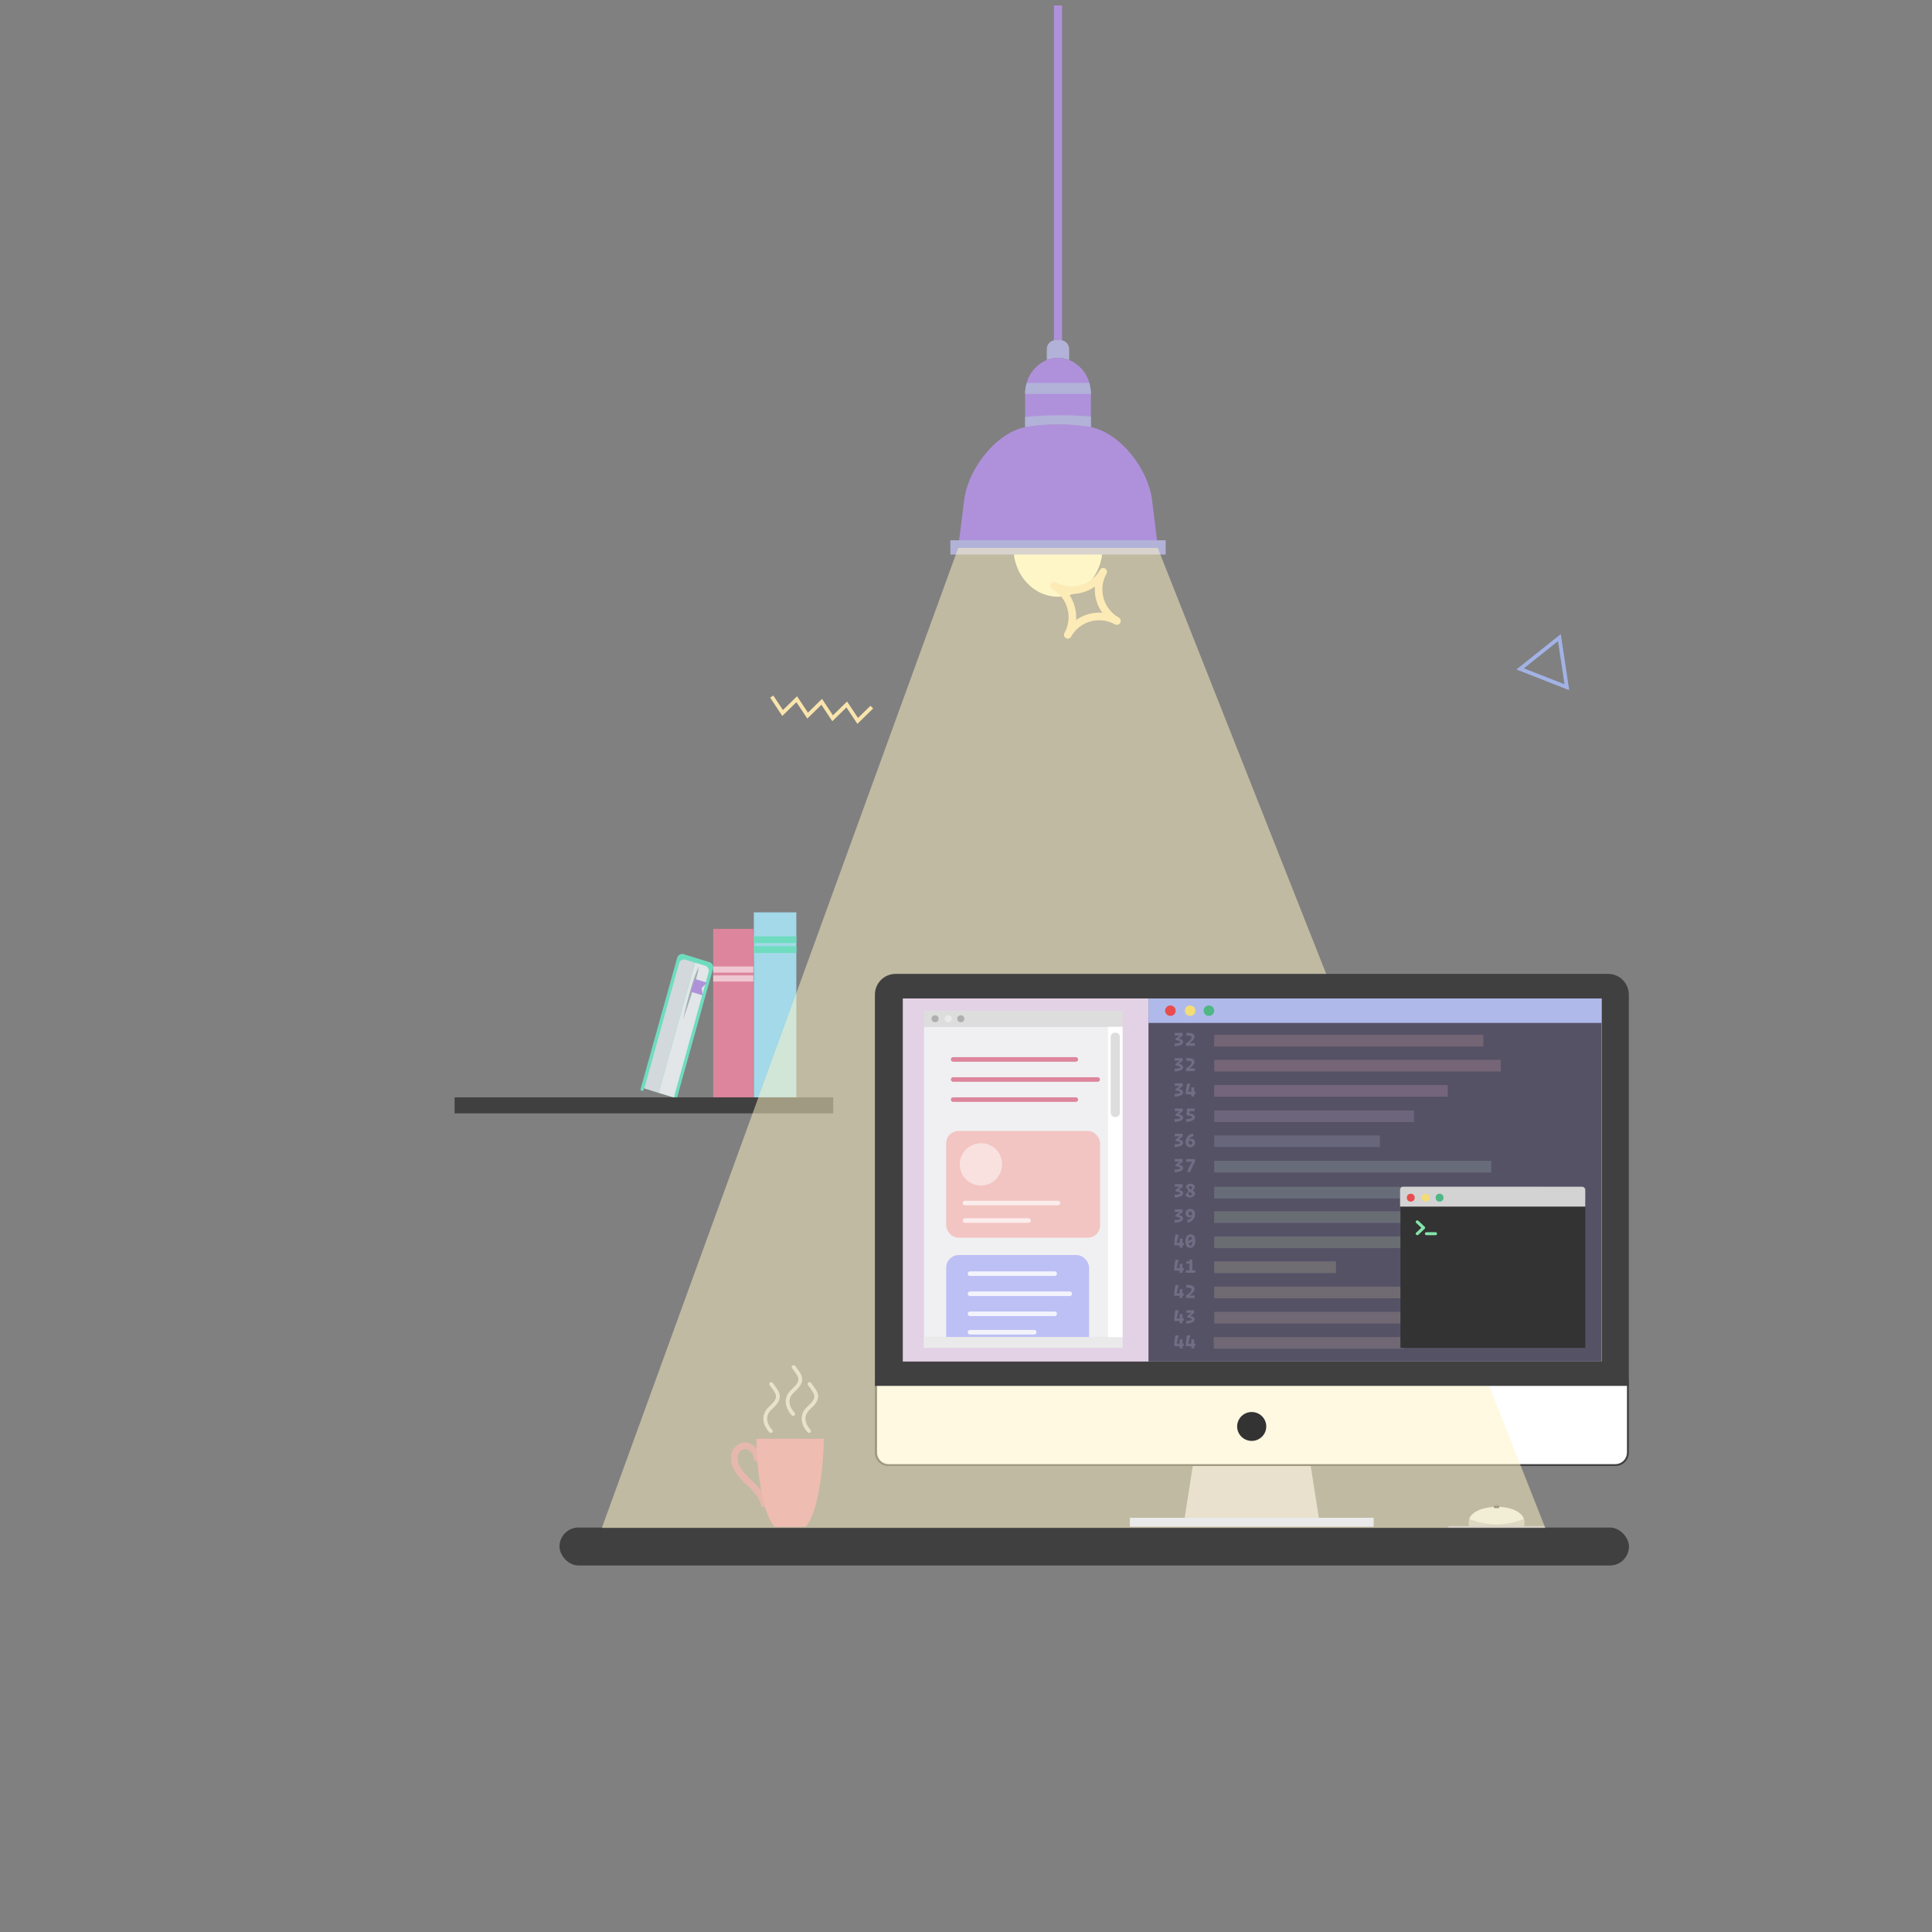 <?xml version="1.0" encoding="UTF-8" standalone="no" ?>
<!DOCTYPE svg PUBLIC "-//W3C//DTD SVG 1.1//EN" "http://www.w3.org/Graphics/SVG/1.1/DTD/svg11.dtd">
<svg xmlns="http://www.w3.org/2000/svg" xmlns:xlink="http://www.w3.org/1999/xlink" version="1.1" width="1080" height="1080" viewBox="0 0 1080 1080" xml:space="preserve">
<rect x="0" y="0" width="1080" height="1080" fill="#808080" stroke="none"/>
<desc>Created with Fabric.js 5.2.4</desc>
<defs>
</defs>
<g transform="matrix(1 0 0 1 540 540)" id="968cdf87-560f-4dde-b7a7-f16c3f4a18df"  >
<rect style="stroke: none; stroke-width: 1; stroke-dasharray: none; stroke-linecap: butt; stroke-dashoffset: 0; stroke-linejoin: miter; stroke-miterlimit: 4; fill: rgb(255,255,255); fill-rule: nonzero; opacity: 1; visibility: hidden;" vector-effect="non-scaling-stroke"  x="-540" y="-540" rx="0" ry="0" width="1080" height="1080" />
</g>
<g transform="matrix(1 0 0 1 540 540)" id="313b9cc0-5316-408f-8b5e-50866793cf1f"  >
</g>
<g transform="matrix(2.12 0 0 2.12 378.38 574.01)"  >
<path style="stroke: none; stroke-width: 1; stroke-dasharray: none; stroke-linecap: butt; stroke-dashoffset: 0; stroke-linejoin: miter; stroke-miterlimit: 4; fill: rgb(111,220,191); fill-rule: nonzero; opacity: 1;" vector-effect="non-scaling-stroke"  transform=" translate(-68.79, -248.2)" d="M 68.68 267.43 L 78.3 232.92 C 78.428 232.533 78.382 232.11 78.172 231.76 C 77.963 231.411 77.612 231.17 77.21 231.1 L 70.77 229.1 C 70.398 228.934 69.973 228.939 69.605 229.114 C 69.237 229.289 68.965 229.617 68.86 230.01 L 59.24 264.53 C 59.159 264.756 59.275 265.006 59.5 265.09 C 59.611 265.117 59.729 265.098 59.827 265.038 C 59.924 264.978 59.994 264.882 60.02 264.77 L 60.14 264.4 L 68 266.83" stroke-linecap="round" />
</g>
<g transform="matrix(2.12 0 0 2.12 374.33 573.64)"  >
<path style="stroke: none; stroke-width: 1; stroke-dasharray: none; stroke-linecap: butt; stroke-dashoffset: 0; stroke-linejoin: miter; stroke-miterlimit: 4; fill: rgb(210,216,219); fill-rule: nonzero; opacity: 1;" vector-effect="non-scaling-stroke"  transform=" translate(-66.88, -248.03)" d="M 71 230.48 C 70.269 230.304 69.532 230.75 69.35 231.48 L 60.21 264.43 L 64 265.62 L 73.56 231.29 z" stroke-linecap="round" />
</g>
<g transform="matrix(2.12 0 0 2.12 382.23 575.82)"  >
<path style="stroke: none; stroke-width: 1; stroke-dasharray: none; stroke-linecap: butt; stroke-dashoffset: 0; stroke-linejoin: miter; stroke-miterlimit: 4; fill: rgb(226,230,232); fill-rule: nonzero; opacity: 1;" vector-effect="non-scaling-stroke"  transform=" translate(-70.61, -249.06)" d="M 68 266.83 L 77.13 233.88 C 77.387 233.173 77.032 232.391 76.33 232.12 L 73.59 231.29 L 64 265.62 L 68 266.83" stroke-linecap="round" />
</g>
<g transform="matrix(2.12 0 0 2.12 386.29 555.06)"  >
<path style="stroke: none; stroke-width: 1; stroke-dasharray: none; stroke-linecap: butt; stroke-dashoffset: 0; stroke-linejoin: miter; stroke-miterlimit: 4; fill: rgb(163,174,178); fill-rule: nonzero; opacity: 1;" vector-effect="non-scaling-stroke"  transform=" translate(-72.53, -239.27)" d="M 70.43 246.27 C 70.43 246.27 72.52 236.35 74.63 232.27 C 74.08 234.81 74 236 70.43 246.27 z" stroke-linecap="round" />
</g>
<g transform="matrix(2.12 0 0 2.12 390.73 551.83)"  >
<polygon style="stroke: none; stroke-width: 1; stroke-dasharray: none; stroke-linecap: butt; stroke-dashoffset: 0; stroke-linejoin: miter; stroke-miterlimit: 4; fill: rgb(175,145,219); fill-rule: nonzero; opacity: 1;" vector-effect="non-scaling-stroke"  points="-2.09,1.22 0.95,2.16 0.73,0.23 2.09,-1.19 -1.06,-2.16 -2.09,1.22 " />
</g>
<g transform="matrix(2.12 0 0 2.12 433.26 562.75)"  >
<polyline style="stroke: none; stroke-width: 1; stroke-dasharray: none; stroke-linecap: butt; stroke-dashoffset: 0; stroke-linejoin: miter; stroke-miterlimit: 4; fill: rgb(163,217,232); fill-rule: nonzero; opacity: 1;" vector-effect="non-scaling-stroke"  points="-5.6,24.88 -5.6,-24.88 5.61,-24.88 5.61,24.88 " />
</g>
<g transform="matrix(2.12 0 0 2.12 433.28 525.3)"  >
<rect style="stroke: none; stroke-width: 1; stroke-dasharray: none; stroke-linecap: butt; stroke-dashoffset: 0; stroke-linejoin: miter; stroke-miterlimit: 4; fill: rgb(111,220,191); fill-rule: nonzero; opacity: 1;" vector-effect="non-scaling-stroke"  x="-5.6" y="-0.895" rx="0" ry="0" width="11.2" height="1.79" />
</g>
<g transform="matrix(2.12 0 0 2.12 433.28 530.81)"  >
<rect style="stroke: none; stroke-width: 1; stroke-dasharray: none; stroke-linecap: butt; stroke-dashoffset: 0; stroke-linejoin: miter; stroke-miterlimit: 4; fill: rgb(111,220,191); fill-rule: nonzero; opacity: 1;" vector-effect="non-scaling-stroke"  x="-5.6" y="-0.895" rx="0" ry="0" width="11.2" height="1.79" />
</g>
<g transform="matrix(2.12 0 0 2.12 409.92 567.36)"  >
<polyline style="stroke: none; stroke-width: 1; stroke-dasharray: none; stroke-linecap: butt; stroke-dashoffset: 0; stroke-linejoin: miter; stroke-miterlimit: 4; fill: rgb(221,133,156); fill-rule: nonzero; opacity: 1;" vector-effect="non-scaling-stroke"  points="-5.3,22.7 -5.3,-22.7 5.3,-22.7 5.3,22.7 " />
</g>
<g transform="matrix(2.12 0 0 2.12 409.92 541.98)"  >
<rect style="stroke: none; stroke-width: 1; stroke-dasharray: none; stroke-linecap: butt; stroke-dashoffset: 0; stroke-linejoin: miter; stroke-miterlimit: 4; fill: rgb(255,255,255); fill-rule: nonzero; opacity: 0.54;" vector-effect="non-scaling-stroke"  x="-5.295" y="-0.81" rx="0" ry="0" width="10.59" height="1.62" />
</g>
<g transform="matrix(2.12 0 0 2.12 409.92 546.96)"  >
<rect style="stroke: none; stroke-width: 1; stroke-dasharray: none; stroke-linecap: butt; stroke-dashoffset: 0; stroke-linejoin: miter; stroke-miterlimit: 4; fill: rgb(255,255,255); fill-rule: nonzero; opacity: 0.54;" vector-effect="non-scaling-stroke"  x="-5.295" y="-0.81" rx="0" ry="0" width="10.59" height="1.62" />
</g>
<g transform="matrix(2.12 0 0 2.12 836.6 847.88)"  >
<path style="stroke: none; stroke-width: 1; stroke-dasharray: none; stroke-linecap: butt; stroke-dashoffset: 0; stroke-linejoin: miter; stroke-miterlimit: 4; fill: rgb(186,188,190); fill-rule: evenodd; opacity: 1;" vector-effect="non-scaling-stroke"  transform=" translate(-285.02, -377.45)" d="M 292.27 379.94 L 277.78 379.94 C 275.88 373.39 294.12 373.21 292.27 379.94 z" stroke-linecap="round" />
</g>
<g transform="matrix(2.12 0 0 2.12 836.59 847.23)"  >
<path style="stroke: none; stroke-width: 1; stroke-dasharray: none; stroke-linecap: butt; stroke-dashoffset: 0; stroke-linejoin: miter; stroke-miterlimit: 4; fill: rgb(229,230,231); fill-rule: evenodd; opacity: 1;" vector-effect="non-scaling-stroke"  transform=" translate(-285.02, -377.14)" d="M 277.81 378 C 279.27 373.89 290.68 373.64 292.23 378 C 287.62 379.947 282.42 379.947 277.81 378 z" stroke-linecap="round" />
</g>
<g transform="matrix(2.12 0 0 2.12 836.58 842.35)"  >
<path style="stroke: none; stroke-width: 1; stroke-dasharray: none; stroke-linecap: butt; stroke-dashoffset: 0; stroke-linejoin: miter; stroke-miterlimit: 4; fill: rgb(66,66,67); fill-rule: evenodd; opacity: 1;" vector-effect="non-scaling-stroke"  transform=" translate(-285.02, -374.84)" d="M 285.72 375.08 C 285.72 375.13 285.68 375.17 285.63 375.17 L 284.41 375.17 C 284.36 375.17 284.32 375.13 284.32 375.08 L 284.32 374.71 C 284.32 374.6 284.58 374.51 284.89 374.51 L 285.15 374.51 C 285.46 374.51 285.72 374.6 285.72 374.71 z" stroke-linecap="round" />
</g>
<g transform="matrix(2.12 0 0 2.12 836.59 853.93)"  >
<rect style="stroke: none; stroke-width: 1; stroke-dasharray: none; stroke-linecap: butt; stroke-dashoffset: 0; stroke-linejoin: miter; stroke-miterlimit: 4; fill: rgb(178,178,216); fill-rule: nonzero; opacity: 1;" vector-effect="non-scaling-stroke"  x="-12.76" y="-0.405" rx="0.3" ry="0.3" width="25.52" height="0.81" />
</g>
<g transform="matrix(2.12 0 0 2.12 359.94 617.9)" id="shelf"  >
<rect style="stroke: none; stroke-width: 1; stroke-dasharray: none; stroke-linecap: butt; stroke-dashoffset: 0; stroke-linejoin: miter; stroke-miterlimit: 4; fill: rgb(64,64,64); fill-rule: nonzero; opacity: 1;" vector-effect="non-scaling-stroke"  x="-49.915" y="-2.115" rx="0" ry="0" width="99.83" height="4.23" />
</g>
<g transform="matrix(2.12 0 0 2.12 591.42 306.28)"  >
<path style="stroke: none; stroke-width: 1; stroke-dasharray: none; stroke-linecap: butt; stroke-dashoffset: 0; stroke-linejoin: miter; stroke-miterlimit: 4; fill: rgb(255,249,204); fill-rule: nonzero; opacity: 1;" vector-effect="non-scaling-stroke"  transform=" translate(-169.32, -121.87)" d="M 181.07 121.86 C 181.07 128.97 175.81 134.74 169.32 134.74 C 162.83 134.74 157.58 128.97 157.58 121.86 C 157.58 114.75 162.84 109 169.32 109 C 175.8 109 181.07 114.74 181.07 121.86 z" stroke-linecap="round" />
</g>
<g transform="matrix(2.12 0 0 2.12 591.42 99.61)"  >
<rect style="stroke: none; stroke-width: 1; stroke-dasharray: none; stroke-linecap: butt; stroke-dashoffset: 0; stroke-linejoin: miter; stroke-miterlimit: 4; fill: rgb(175,145,219); fill-rule: nonzero; opacity: 1;" vector-effect="non-scaling-stroke"  x="-1.07" y="-45.54" rx="0" ry="0" width="2.14" height="91.08" />
</g>
<g transform="matrix(2.12 0 0 2.12 591.41 195.7)"  >
<path style="stroke: none; stroke-width: 1; stroke-dasharray: none; stroke-linecap: butt; stroke-dashoffset: 0; stroke-linejoin: miter; stroke-miterlimit: 4; fill: rgb(178,178,216); fill-rule: nonzero; opacity: 1;" vector-effect="non-scaling-stroke"  transform=" translate(-169.32, -69.69)" d="M 172.27 72.32 L 172.27 69.53 C 172.321 68.223 171.307 67.119 170 67.06 L 168.63 67.06 C 167.327 67.125 166.319 68.226 166.37 69.53 L 166.37 72.32 C 168.257 71.547 170.373 71.547 172.26 72.32 z" stroke-linecap="round" />
</g>
<g transform="matrix(2.12 0 0 2.12 591.43 219.4)"  >
<path style="stroke: none; stroke-width: 1; stroke-dasharray: none; stroke-linecap: butt; stroke-dashoffset: 0; stroke-linejoin: miter; stroke-miterlimit: 4; fill: rgb(175,145,219); fill-rule: nonzero; opacity: 1;" vector-effect="non-scaling-stroke"  transform=" translate(-169.33, -80.87)" d="M 178 81.25 L 178 90 L 177.64 89.92 C 172.591 89.137 167.457 89.073 162.39 89.73 L 161.03 89.92 L 160.66 90 L 160.66 81.25 C 160.663 80.778 160.696 80.307 160.76 79.84 C 160.828 79.339 160.935 78.844 161.08 78.36 C 161.08 78.3 161.08 78.24 161.13 78.18 C 161.205 77.942 161.291 77.709 161.39 77.48 C 161.384 77.44 161.384 77.4 161.39 77.36 L 161.57 76.95 C 161.64 76.8 161.71 76.65 161.79 76.51 C 162.079 75.978 162.413 75.473 162.79 75 C 163.215 74.475 163.695 73.995 164.22 73.57 C 164.38 73.45 164.54 73.32 164.72 73.21 C 164.892 73.085 165.073 72.972 165.26 72.87 C 165.438 72.757 165.621 72.654 165.81 72.56 L 166.37 72.32 C 167.3 71.939 168.295 71.742 169.3 71.74 C 170.328 71.735 171.347 71.933 172.3 72.32 C 174.891 73.405 176.843 75.615 177.6 78.32 C 177.875 79.272 178.01 80.259 178 81.25 z" stroke-linecap="round" />
</g>
<g transform="matrix(2.12 0 0 2.12 591.46 271.74)"  >
<path style="stroke: none; stroke-width: 1; stroke-dasharray: none; stroke-linecap: butt; stroke-dashoffset: 0; stroke-linejoin: miter; stroke-miterlimit: 4; fill: rgb(175,145,219); fill-rule: nonzero; opacity: 1;" vector-effect="non-scaling-stroke"  transform=" translate(-169.33, -105.57)" d="M 195.67 121.86 L 143 121.86 L 144.58 109.19 C 145.58 101.26 152.69 91.71 160.68 89.99 L 161.05 89.91 L 162.48 89.71 C 167.525 89.071 172.634 89.139 177.66 89.91 L 178 90 C 186 91.72 193.14 101.27 194.11 109.2 z" stroke-linecap="round" />
</g>
<g transform="matrix(2.12 0 0 2.12 591.42 226.41)"  >
<path style="stroke: none; stroke-width: 1; stroke-dasharray: none; stroke-linecap: butt; stroke-dashoffset: 0; stroke-linejoin: miter; stroke-miterlimit: 4; fill: rgb(178,178,216); fill-rule: nonzero; opacity: 1;" vector-effect="non-scaling-stroke"  transform=" translate(-169.32, -84.18)" d="M 178 81.25 L 160.65 81.25 C 160.653 80.778 160.686 80.307 160.75 79.84 C 160.818 79.339 160.925 78.844 161.07 78.36 L 177.57 78.36 C 177.851 79.298 177.996 80.271 178 81.25 z M 178 87.2 L 178 90 L 177.64 89.92 C 172.591 89.137 167.457 89.073 162.39 89.73 L 161.03 89.92 L 160.66 90 L 160.66 87.33 C 163.66 87.03 166.83 86.87 170.04 86.87 C 172.74 86.87 175.4 87 178 87.2 z" stroke-linecap="round" />
</g>
<g transform="matrix(2.12 0 0 2.12 591.44 306)"  >
<polygon style="stroke: none; stroke-width: 1; stroke-dasharray: none; stroke-linecap: butt; stroke-dashoffset: 0; stroke-linejoin: miter; stroke-miterlimit: 4; fill: rgb(178,178,216); fill-rule: nonzero; opacity: 1;" vector-effect="non-scaling-stroke"  points="26.34,-1.88 -26.34,-1.88 -28.38,-1.88 -28.38,1.88 28.39,1.88 28.39,-1.88 26.34,-1.88 " />
</g>
<g transform="matrix(2.12 0 0 2.12 611.68 864.51)" id="desk"  >
<rect style="stroke: none; stroke-width: 1; stroke-dasharray: none; stroke-linecap: butt; stroke-dashoffset: 0; stroke-linejoin: miter; stroke-miterlimit: 4; fill: rgb(64,64,64); fill-rule: nonzero; opacity: 1;" vector-effect="non-scaling-stroke"  x="-141" y="-5" rx="5" ry="5" width="282" height="10" />
</g>
<g transform="matrix(2.12 0 0 2.12 418.8 824.4)"  >
<path style="stroke: none; stroke-width: 1; stroke-dasharray: none; stroke-linecap: butt; stroke-dashoffset: 0; stroke-linejoin: miter; stroke-miterlimit: 4; fill: rgb(204,125,150); fill-rule: nonzero; opacity: 1;" vector-effect="non-scaling-stroke"  transform=" translate(-87.87, -366.37)" d="M 90.8 362 C 90.8 362.48 90.41 362.87 89.93 362.87 C 89.45 362.87 89.06 362.48 89.06 362 C 89.036 361.687 88.944 361.383 88.79 361.11 C 88.571 360.678 88.26 360.299 87.88 360 C 87.551 359.736 87.142 359.592 86.72 359.59 C 86.469 359.605 86.223 359.673 86 359.79 L 85.84 359.88 C 85.284 360.241 84.917 360.831 84.84 361.49 C 84.739 362.445 84.942 363.407 85.42 364.24 C 85.5 364.4 85.6 364.58 85.71 364.76 C 86.493 365.863 87.402 366.869 88.42 367.76 C 90.21 369.48 92.07 371.27 92.62 373.76 C 92.723 374.074 92.638 374.419 92.403 374.651 C 92.167 374.883 91.82 374.961 91.508 374.852 C 91.196 374.744 90.972 374.468 90.93 374.14 C 90.49 372.19 88.82 370.59 87.22 369.04 C 86.082 368.043 85.075 366.908 84.22 365.66 C 84.1 365.46 83.98 365.25 83.87 365.03 C 83.224 363.868 82.961 362.531 83.12 361.21 C 83.288 360.04 83.965 359.004 84.97 358.38 L 85.25 358.23 C 85.702 357.995 86.201 357.862 86.71 357.84 C 87.524 357.832 88.318 358.099 88.96 358.6 C 89.552 359.057 90.034 359.642 90.37 360.31 C 90.636 360.835 90.783 361.412 90.8 362 z" stroke-linecap="round" />
</g>
<g transform="matrix(2.12 0 0 2.12 441.67 828.92)"  >
<path style="stroke: none; stroke-width: 1; stroke-dasharray: none; stroke-linecap: butt; stroke-dashoffset: 0; stroke-linejoin: miter; stroke-miterlimit: 4; fill: rgb(221,133,156); fill-rule: evenodd; opacity: 1;" vector-effect="non-scaling-stroke"  transform=" translate(-98.66, -368.5)" d="M 107.54 356.89 C 107.62 361.58 106.47 376.31 102.7 380.11 L 94.62 380.11 C 90.85 376.31 89.7 361.58 89.78 356.89 z" stroke-linecap="round" />
</g>
<g transform="matrix(2.12 0 0 2.12 443.84 777.3)"  >
<path style="stroke: rgb(209,209,209); stroke-width: 1; stroke-dasharray: none; stroke-linecap: round; stroke-dashoffset: 0; stroke-linejoin: miter; stroke-miterlimit: 10; fill: none; fill-rule: nonzero; opacity: 1;" vector-effect="non-scaling-stroke"  transform=" translate(-99.69, -344.14)" d="M 99.48 350.34 C 98.92 349.78 96.48 346.82 99.48 344.14 C 102.48 341.46 101.41 340.38 99.59 337.95" stroke-linecap="round" />
</g>
<g transform="matrix(2.12 0 0 2.12 452.74 786.82)"  >
<path style="stroke: rgb(209,209,209); stroke-width: 1; stroke-dasharray: none; stroke-linecap: round; stroke-dashoffset: 0; stroke-linejoin: miter; stroke-miterlimit: 10; fill: none; fill-rule: nonzero; opacity: 1;" vector-effect="non-scaling-stroke"  transform=" translate(-103.89, -348.63)" d="M 103.68 354.83 C 103.12 354.27 100.68 351.31 103.68 348.64 C 106.68 345.97 105.61 344.88 103.79 342.44" stroke-linecap="round" />
</g>
<g transform="matrix(2.12 0 0 2.12 431.31 786.82)"  >
<path style="stroke: rgb(209,209,209); stroke-width: 1; stroke-dasharray: 15.405 25.405; stroke-linecap: round; stroke-dashoffset: 0; stroke-linejoin: miter; stroke-miterlimit: 10; fill: none; fill-rule: nonzero; opacity: 1;" vector-effect="non-scaling-stroke"  transform=" translate(-93.77, -348.63)" d="M 93.57 354.83 C 93 354.27 90.57 351.31 93.57 348.64 C 96.57 345.97 95.49 344.88 93.67 342.44" stroke-linecap="round" />
</g>
<g transform="matrix(2.12 0 0 2.12 699.73 831.77)"  >
<polygon style="stroke: none; stroke-width: 1; stroke-dasharray: none; stroke-linecap: butt; stroke-dashoffset: 0; stroke-linejoin: miter; stroke-miterlimit: 4; fill: rgb(210,207,214); fill-rule: nonzero; opacity: 1;" vector-effect="non-scaling-stroke"  points="17.69,7.87 15.22,-7.87 -15.22,-7.87 -17.69,7.87 17.69,7.87 " />
</g>
<g transform="matrix(2.12 0 0 2.12 699.81 795.57)"  >
<path style="stroke: none; stroke-width: 1; stroke-dasharray: none; stroke-linecap: butt; stroke-dashoffset: 0; stroke-linejoin: miter; stroke-miterlimit: 4; fill: rgb(255,255,255); fill-rule: nonzero; opacity: 1;" vector-effect="non-scaling-stroke"  transform=" translate(-220.43, -352.76)" d="M 124.59 363.8 C 122.766 363.794 121.29 362.314 121.29 360.49 L 121.29 341.73 L 319.58 341.73 L 319.58 360.49 C 319.575 362.316 318.096 363.795 316.27 363.8 z" stroke-linecap="round" />
</g>
<g transform="matrix(2.12 0 0 2.12 699.77 795.6)"  >
<path style="stroke: none; stroke-width: 1; stroke-dasharray: none; stroke-linecap: butt; stroke-dashoffset: 0; stroke-linejoin: miter; stroke-miterlimit: 4; fill: rgb(64,64,64); fill-rule: nonzero; opacity: 1;" vector-effect="non-scaling-stroke"  transform=" translate(-220.41, -352.78)" d="M 319.33 342 L 319.33 360.51 C 319.33 361.322 319.008 362.1 318.434 362.674 C 317.86 363.248 317.082 363.57 316.27 363.57 L 124.59 363.57 C 122.923 363.537 121.59 362.177 121.59 360.51 L 121.59 342 L 319.33 342 M 319.83 341.5 L 121 341.5 L 121 360.5 C 121 362.462 122.588 364.054 124.55 364.06 L 316.27 364.06 C 317.214 364.06 318.12 363.685 318.787 363.017 C 319.455 362.35 319.83 361.444 319.83 360.5 L 319.83 341.5 z" stroke-linecap="round" />
</g>
<g transform="matrix(2.12 0 0 2.12 600.13 580.2)"  >
<polygon style="stroke: none; stroke-width: 1; stroke-dasharray: none; stroke-linecap: butt; stroke-dashoffset: 0; stroke-linejoin: miter; stroke-miterlimit: 4; fill: rgb(255,244,197); fill-rule: nonzero; opacity: 0.5;" vector-effect="non-scaling-stroke"  points="-30.41,-129.22 -124.39,129.22 124.39,129.22 22.19,-129.22 -30.41,-129.22 " />
</g>
<g transform="matrix(2.12 0 0 2.12 699.81 659.55)"  >
<path style="stroke: none; stroke-width: 1; stroke-dasharray: none; stroke-linecap: butt; stroke-dashoffset: 0; stroke-linejoin: miter; stroke-miterlimit: 4; fill: rgb(64,64,64); fill-rule: nonzero; opacity: 1;" vector-effect="non-scaling-stroke"  transform=" translate(-220.44, -288.55)" d="M 314.36 234.24 L 126.51 234.24 C 125.065 234.235 123.676 234.804 122.65 235.822 C 121.625 236.84 121.045 238.225 121.04 239.67 L 121.04 342.87 L 319.83 342.87 L 319.83 239.67 C 319.825 238.225 319.245 236.84 318.22 235.822 C 317.194 234.804 315.805 234.235 314.36 234.24 z" stroke-linecap="round" />
</g>
<g transform="matrix(2.12 0 0 2.12 700.02 659.63)"  >
<rect style="stroke: none; stroke-width: 1; stroke-dasharray: none; stroke-linecap: butt; stroke-dashoffset: 0; stroke-linejoin: miter; stroke-miterlimit: 4; fill: rgb(227,209,229); fill-rule: nonzero; opacity: 1;" vector-effect="non-scaling-stroke"  x="-92.145" y="-47.87" rx="0" ry="0" width="184.29" height="95.74" />
</g>
<g transform="matrix(2.12 0 0 2.12 699.75 850.95)"  >
<rect style="stroke: none; stroke-width: 1; stroke-dasharray: none; stroke-linecap: butt; stroke-dashoffset: 0; stroke-linejoin: miter; stroke-miterlimit: 4; fill: rgb(234,234,234); fill-rule: nonzero; opacity: 1;" vector-effect="non-scaling-stroke"  x="-32.135" y="-1.18" rx="0" ry="0" width="64.27" height="2.36" />
</g>
<g transform="matrix(2.12 0 0 2.12 699.71 797.4)"  >
<ellipse style="stroke: none; stroke-width: 1; stroke-dasharray: none; stroke-linecap: butt; stroke-dashoffset: 0; stroke-linejoin: miter; stroke-miterlimit: 4; fill: rgb(51,51,51); fill-rule: nonzero; opacity: 1;" vector-effect="non-scaling-stroke"  cx="0" cy="0" rx="3.84" ry="3.81" />
</g>
<g transform="matrix(2.12 0 0 2.12 768.73 659.63)" clip-path="url(#CLIPPATH_9)"  >
<clipPath id="CLIPPATH_9" >
	<rect transform="matrix(1 0 0 1 -32.45 0)" id="screen" x="-92.145" y="-47.87" rx="0" ry="0" width="184.29" height="95.74" />
</clipPath>
<rect style="stroke: none; stroke-width: 1; stroke-dasharray: none; stroke-linecap: butt; stroke-dashoffset: 0; stroke-linejoin: miter; stroke-miterlimit: 4; fill: rgb(86,82,102); fill-rule: nonzero; opacity: 1;" vector-effect="non-scaling-stroke"  x="-59.775" y="-47.87" rx="0" ry="0" width="119.55" height="95.74" />
</g>
<g transform="matrix(2.12 0 0 2.12 768.73 564.99)" clip-path="url(#CLIPPATH_10)"  >
<clipPath id="CLIPPATH_10" >
	<rect transform="matrix(1 0 0 1 -32.45 44.64)" id="screen" x="-92.145" y="-47.87" rx="0" ry="0" width="184.29" height="95.74" />
</clipPath>
<rect style="stroke: none; stroke-width: 1; stroke-dasharray: none; stroke-linecap: butt; stroke-dashoffset: 0; stroke-linejoin: miter; stroke-miterlimit: 4; fill: rgb(176,186,234); fill-rule: nonzero; opacity: 1;" vector-effect="non-scaling-stroke"  x="-59.775" y="-3.225" rx="0" ry="0" width="119.55" height="6.45" />
</g>
<g transform="matrix(2.12 0 0 2.12 654.26 564.98)" clip-path="url(#CLIPPATH_11)"  >
<clipPath id="CLIPPATH_11" >
	<rect transform="matrix(1 0 0 1 21.55 44.65)" id="screen" x="-92.145" y="-47.87" rx="0" ry="0" width="184.29" height="95.74" />
</clipPath>
<ellipse style="stroke: none; stroke-width: 1; stroke-dasharray: none; stroke-linecap: butt; stroke-dashoffset: 0; stroke-linejoin: miter; stroke-miterlimit: 4; fill: rgb(232,77,77); fill-rule: nonzero; opacity: 1;" vector-effect="non-scaling-stroke"  cx="0" cy="0" rx="1.4" ry="1.38" />
</g>
<g transform="matrix(2.12 0 0 2.12 665.3 564.98)" clip-path="url(#CLIPPATH_12)"  >
<clipPath id="CLIPPATH_12" >
	<rect transform="matrix(1 0 0 1 16.34 44.65)" id="screen" x="-92.145" y="-47.87" rx="0" ry="0" width="184.29" height="95.74" />
</clipPath>
<ellipse style="stroke: none; stroke-width: 1; stroke-dasharray: none; stroke-linecap: butt; stroke-dashoffset: 0; stroke-linejoin: miter; stroke-miterlimit: 4; fill: rgb(242,221,119); fill-rule: nonzero; opacity: 1;" vector-effect="non-scaling-stroke"  cx="0" cy="0" rx="1.4" ry="1.38" />
</g>
<g transform="matrix(2.12 0 0 2.12 675.79 564.98)" clip-path="url(#CLIPPATH_13)"  >
<clipPath id="CLIPPATH_13" >
	<rect transform="matrix(1 0 0 1 11.39 44.65)" id="screen" x="-92.145" y="-47.87" rx="0" ry="0" width="184.29" height="95.74" />
</clipPath>
<ellipse style="stroke: none; stroke-width: 1; stroke-dasharray: none; stroke-linecap: butt; stroke-dashoffset: 0; stroke-linejoin: miter; stroke-miterlimit: 4; fill: rgb(78,183,133); fill-rule: nonzero; opacity: 1;" vector-effect="non-scaling-stroke"  cx="0" cy="0" rx="1.4" ry="1.38" />
</g>
<g transform="matrix(2.12 0 0 2.12 662.35 665.53)" clip-path="url(#CLIPPATH_14)"  >
<clipPath id="CLIPPATH_14" >
	<rect transform="matrix(1 0 0 1 17.73 -2.79)" id="screen" x="-92.145" y="-47.87" rx="0" ry="0" width="184.29" height="95.74" />
</clipPath>
<path style="stroke: none; stroke-width: 1; stroke-dasharray: none; stroke-linecap: butt; stroke-dashoffset: 0; stroke-linejoin: miter; stroke-miterlimit: 4; fill: rgb(112,109,132); fill-rule: nonzero; opacity: 1;" vector-effect="non-scaling-stroke"  transform=" translate(-202.8, -291.38)" d="M 200.08 252.61 C 201.25 252.54 201.57 252.45 201.57 252.24 C 201.57 252.03 201.24 251.81 200.33 251.69 L 200.33 251.35 L 201.44 250.49 L 200.14 250.49 L 200.14 249.81 L 202.19 249.81 L 202.25 250.49 L 201.19 251.29 C 202.02 251.47 202.34 251.8 202.34 252.19 C 202.34 252.79 201.67 253.24 200.13 253.32 z M 203.13 253.24 L 203.06 252.63 C 204.06 251.93 204.56 251.47 204.56 251.02 C 204.56 250.57 204.24 250.52 203.16 250.49 L 203.23 249.77 C 204.86 249.77 205.34 250.23 205.34 250.77 C 205.34 251.31 204.84 251.91 204.02 252.53 L 205.41 252.53 L 205.41 253.2 z M 200.08 259.26 C 201.25 259.19 201.57 259.09 201.57 258.88 C 201.57 258.67 201.24 258.46 200.33 258.34 L 200.33 258 L 201.44 257.13 L 200.14 257.13 L 200.14 256.46 L 202.19 256.46 L 202.25 257.13 L 201.19 257.94 C 202.02 258.11 202.34 258.45 202.34 258.83 C 202.34 259.44 201.67 259.89 200.13 259.97 z M 203.13 259.89 L 203.06 259.28 C 204.06 258.57 204.56 258.12 204.56 257.67 C 204.56 257.22 204.24 257.17 203.16 257.14 L 203.23 256.41 C 204.86 256.41 205.34 256.88 205.34 257.41 C 205.34 257.94 204.84 258.56 204.02 259.18 L 205.41 259.18 L 205.41 259.85 z M 200.08 265.91 C 201.25 265.84 201.57 265.74 201.57 265.53 C 201.57 265.32 201.24 265.11 200.33 264.99 L 200.33 264.65 L 201.44 263.78 L 200.14 263.78 L 200.14 263.11 L 202.19 263.11 L 202.25 263.78 L 201.19 264.59 C 202.02 264.76 202.34 265.1 202.34 265.48 C 202.34 266.09 201.67 266.54 200.13 266.62 z M 205.23 266 L 205.23 266.59 L 204.5 266.59 L 204.5 266 L 203.06 266 C 203.049 265.03 203.16 264.062 203.39 263.12 L 204.23 263.17 L 203.68 265.33 L 204.5 265.33 L 204.5 264.2 L 205.23 264.12 L 205.23 265.28 L 205.6 265.28 L 205.53 265.95 z M 200.08 272.56 C 201.25 272.48 201.57 272.39 201.57 272.18 C 201.57 271.97 201.24 271.75 200.33 271.64 L 200.33 271.29 L 201.44 270.43 L 200.14 270.43 L 200.14 269.75 L 202.19 269.75 L 202.25 270.43 L 201.19 271.24 C 202.02 271.41 202.34 271.75 202.34 272.13 C 202.34 272.73 201.67 273.19 200.13 273.26 z M 203.17 273.27 L 203.17 272.55 C 204.34 272.46 204.7 272.35 204.7 272.06 C 204.7 271.77 204.31 271.64 203.26 271.52 L 203.37 269.75 L 205.37 269.75 L 205.31 270.44 L 204 270.44 L 204 271.03 C 205.11 271.2 205.44 271.59 205.44 272.03 C 205.4 272.66 204.74 273.18 203.17 273.27 z M 200.08 279.2 C 201.25 279.13 201.57 279.04 201.57 278.83 C 201.57 278.62 201.24 278.4 200.33 278.28 L 200.33 277.94 L 201.44 277.08 L 200.14 277.08 L 200.14 276.4 L 202.19 276.4 L 202.25 277.08 L 201.19 277.89 C 202.02 278.06 202.34 278.4 202.34 278.78 C 202.34 279.38 201.67 279.83 200.13 279.91 z M 203 278.55 C 203 277.55 203.56 276.82 204.83 276.28 L 205.15 276.93 C 204.31 277.24 203.96 277.54 203.82 277.93 C 204.6 277.48 205.49 277.85 205.49 278.73 C 205.485 279.194 205.224 279.617 204.811 279.829 C 204.399 280.041 203.903 280.007 203.523 279.741 C 203.143 279.475 202.942 279.02 203 278.56 z M 204.76 278.78 C 204.76 278.3 204.35 278.11 203.76 278.38 L 203.76 278.47 C 203.76 279.06 204.01 279.3 204.32 279.3 C 204.63 279.3 204.76 279.13 204.76 278.78 z M 200.08 285.85 C 201.25 285.78 201.57 285.69 201.57 285.48 C 201.57 285.27 201.24 285.05 200.33 284.93 L 200.33 284.59 L 201.44 283.73 L 200.14 283.73 L 200.14 283.05 L 202.19 283.05 L 202.25 283.73 L 201.19 284.53 C 202.02 284.71 202.34 285.04 202.34 285.43 C 202.34 286.03 201.67 286.48 200.13 286.56 z M 203.39 286.45 C 203.727 285.514 204.166 284.619 204.7 283.78 L 203.1 283.78 L 203.16 283.08 L 205.49 283.08 L 205.49 283.76 C 204.96 284.645 204.524 285.584 204.19 286.56 z M 200.08 292.5 C 201.25 292.43 201.57 292.33 201.57 292.12 C 201.57 291.91 201.24 291.7 200.33 291.58 L 200.33 291.24 L 201.44 290.37 L 200.14 290.37 L 200.14 289.7 L 202.19 289.7 L 202.25 290.37 L 201.19 291.18 C 202.02 291.35 202.34 291.69 202.34 292.07 C 202.34 292.68 201.67 293.13 200.13 293.21 z M 203 292.33 C 203.375 292.213 203.635 291.871 203.647 291.478 C 203.658 291.085 203.418 290.728 203.05 290.59 C 203.05 290.11 203.47 289.59 204.27 289.59 C 204.9 289.59 205.4 289.92 205.4 290.43 C 205.377 290.809 205.14 291.143 204.79 291.29 C 205.15 291.5 205.47 291.76 205.47 292.18 C 205.47 292.6 204.98 293.18 204.17 293.18 C 203.36 293.18 203 292.86 203 292.33 z M 204.71 292.33 C 204.71 292.08 204.39 291.89 204.03 291.69 C 203.857 291.809 203.75 292.001 203.74 292.21 C 203.74 292.46 203.89 292.65 204.24 292.65 C 204.59 292.65 204.72 292.48 204.72 292.3 z M 204.39 291.12 C 204.549 291.01 204.648 290.833 204.66 290.64 C 204.66 290.41 204.54 290.24 204.22 290.24 C 203.9 290.24 203.8 290.38 203.8 290.53 C 203.8 290.68 204.08 290.92 204.4 291.09 z M 200.08 299.15 C 201.25 299.08 201.57 298.98 201.57 298.77 C 201.57 298.56 201.24 298.34 200.33 298.23 L 200.33 297.88 L 201.44 297.02 L 200.14 297.02 L 200.14 296.35 L 202.19 296.35 L 202.25 297.02 L 201.19 297.83 C 202.02 298 202.34 298.34 202.34 298.72 C 202.34 299.32 201.67 299.78 200.13 299.86 z M 203.33 299.25 C 204.17 298.93 204.52 298.64 204.66 298.25 C 203.88 298.69 202.99 298.33 202.99 297.45 C 202.995 296.986 203.256 296.563 203.669 296.351 C 204.081 296.139 204.577 296.173 204.957 296.439 C 205.337 296.705 205.538 297.16 205.48 297.62 C 205.48 298.62 204.92 299.35 203.65 299.89 z M 204.74 297.8 L 204.74 297.71 C 204.74 297.12 204.49 296.88 204.18 296.88 C 203.87 296.88 203.72 297.05 203.72 297.39 C 203.72 297.88 204.13 298.06 204.74 297.8 z M 202.16 305.84 L 202.16 306.43 L 201.43 306.43 L 201.43 305.84 L 200 305.84 C 199.989 304.87 200.1 303.902 200.33 302.96 L 201.17 303.01 L 200.62 305.17 L 201.44 305.17 L 201.44 304.09 L 202.17 304.01 L 202.17 305.17 L 202.53 305.17 L 202.47 305.84 z M 202.94 304.77 C 202.94 303.66 203.45 302.92 204.28 302.92 C 205.11 302.92 205.54 303.57 205.54 304.65 C 205.54 305.73 205.03 306.5 204.19 306.5 C 203.35 306.5 202.94 305.85 202.94 304.77 z M 203.69 304.7 L 204.74 304.16 C 204.66 303.78 204.49 303.55 204.23 303.55 C 203.97 303.55 203.69 303.93 203.69 304.63 z M 204.79 304.79 L 203.79 305.32 C 203.87 305.69 204.03 305.91 204.29 305.91 C 204.55 305.91 204.79 305.49 204.79 304.79 z M 202.16 312.49 L 202.16 313.07 L 201.43 313.07 L 201.43 312.49 L 200 312.49 C 199.988 311.52 200.099 310.552 200.33 309.61 L 201.17 309.66 L 200.62 311.82 L 201.44 311.82 L 201.44 310.74 L 202.17 310.66 L 202.17 311.82 L 202.53 311.82 L 202.47 312.49 z M 203.09 313.07 L 203.09 312.42 L 204 312.42 L 204 310.66 L 203.19 310.66 L 203.19 310.09 L 204 310 L 204 309.59 L 204.76 309.53 L 204.76 312.41 L 205.58 312.41 L 205.52 313.06 z M 202.16 319.13 L 202.16 319.72 L 201.43 319.72 L 201.43 319.13 L 200 319.13 C 199.988 318.163 200.099 317.199 200.33 316.26 L 201.17 316.31 L 200.62 318.46 L 201.44 318.46 L 201.44 317.39 L 202.17 317.31 L 202.17 318.46 L 202.53 318.46 L 202.47 319.13 z M 203.13 319.72 L 203.06 319.11 C 204.06 318.4 204.56 317.95 204.56 317.5 C 204.56 317.05 204.24 317 203.16 316.97 L 203.23 316.24 C 204.86 316.24 205.34 316.71 205.34 317.29 C 205.34 317.87 204.84 318.43 204.02 319.05 L 205.41 319.05 L 205.41 319.72 z M 202.16 325.78 L 202.16 326.37 L 201.43 326.37 L 201.43 325.78 L 200 325.78 C 199.989 324.81 200.1 323.842 200.33 322.9 L 201.17 322.95 L 200.62 325.11 L 201.44 325.11 L 201.44 324 L 202.17 323.93 L 202.17 325.08 L 202.53 325.08 L 202.47 325.75 z M 203.15 325.74 C 204.32 325.67 204.64 325.57 204.64 325.36 C 204.64 325.15 204.31 324.94 203.4 324.82 L 203.4 324.48 L 204.51 323.61 L 203.21 323.61 L 203.21 322.94 L 205.21 322.94 L 205.27 323.61 L 204.21 324.42 C 205.04 324.59 205.36 324.93 205.36 325.31 C 205.36 325.92 204.69 326.37 203.15 326.45 z M 202.16 332.43 L 202.16 333 L 201.43 333 L 201.43 332.41 L 200 332.41 C 199.989 331.44 200.1 330.472 200.33 329.53 L 201.17 329.58 L 200.62 331.74 L 201.44 331.74 L 201.44 330.66 L 202.17 330.58 L 202.17 331.74 L 202.53 331.74 L 202.47 332.41 z M 205.23 332.43 L 205.23 333 L 204.5 333 L 204.5 332.41 L 203.06 332.41 C 203.049 331.44 203.16 330.472 203.39 329.53 L 204.23 329.58 L 203.68 331.74 L 204.5 331.74 L 204.5 330.66 L 205.23 330.58 L 205.23 331.74 L 205.6 331.74 L 205.53 332.41 z" stroke-linecap="round" />
</g>
<g transform="matrix(2.12 0 0 2.12 753.97 581.74)" clip-path="url(#CLIPPATH_15)"  >
<clipPath id="CLIPPATH_15" >
	<rect transform="matrix(1 0 0 1 -25.48 36.73)" id="screen" x="-92.145" y="-47.87" rx="0" ry="0" width="184.29" height="95.74" />
</clipPath>
<rect style="stroke: none; stroke-width: 1; stroke-dasharray: 0 999999; stroke-linecap: butt; stroke-dashoffset: 150.06; stroke-linejoin: miter; stroke-miterlimit: 4; fill: rgb(163,132,141); fill-rule: nonzero; opacity: 0.39;" vector-effect="non-scaling-stroke"  x="-35.48" y="-1.535" rx="0" ry="0" width="70.96" height="3.07" />
</g>
<g transform="matrix(2.12 0 0 2.12 758.84 595.71)" clip-path="url(#CLIPPATH_16)"  >
<clipPath id="CLIPPATH_16" >
	<rect transform="matrix(1 0 0 1 -27.79 30.14)" id="screen" x="-92.145" y="-47.87" rx="0" ry="0" width="184.29" height="95.74" />
</clipPath>
<rect style="stroke: none; stroke-width: 1; stroke-dasharray: 0 999999; stroke-linecap: butt; stroke-dashoffset: 159.26; stroke-linejoin: miter; stroke-miterlimit: 4; fill: rgb(165,132,146); fill-rule: nonzero; opacity: 0.39;" vector-effect="non-scaling-stroke"  x="-37.78" y="-1.535" rx="0" ry="0" width="75.56" height="3.07" />
</g>
<g transform="matrix(2.12 0 0 2.12 744.02 609.8)" clip-path="url(#CLIPPATH_17)"  >
<clipPath id="CLIPPATH_17" >
	<rect transform="matrix(1 0 0 1 -20.8 23.49)" id="screen" x="-92.145" y="-47.87" rx="0" ry="0" width="184.29" height="95.74" />
</clipPath>
<rect style="stroke: none; stroke-width: 1; stroke-dasharray: 0 999999; stroke-linecap: butt; stroke-dashoffset: 131.3; stroke-linejoin: miter; stroke-miterlimit: 4; fill: rgb(162,132,163); fill-rule: nonzero; opacity: 0.39;" vector-effect="non-scaling-stroke"  x="-30.79" y="-1.535" rx="0" ry="0" width="61.58" height="3.07" />
</g>
<g transform="matrix(2.12 0 0 2.12 734.59 624.02)" clip-path="url(#CLIPPATH_18)"  >
<clipPath id="CLIPPATH_18" >
	<rect transform="matrix(1 0 0 1 -16.34 16.78)" id="screen" x="-92.145" y="-47.87" rx="0" ry="0" width="184.29" height="95.74" />
</clipPath>
<rect style="stroke: none; stroke-width: 1; stroke-dasharray: 0 999999; stroke-linecap: butt; stroke-dashoffset: 113.5; stroke-linejoin: miter; stroke-miterlimit: 4; fill: rgb(144,132,160); fill-rule: nonzero; opacity: 0.39;" vector-effect="non-scaling-stroke"  x="-26.34" y="-1.535" rx="0" ry="0" width="52.68" height="3.07" />
</g>
<g transform="matrix(2.12 0 0 2.12 725.05 637.96)" clip-path="url(#CLIPPATH_19)"  >
<clipPath id="CLIPPATH_19" >
	<rect transform="matrix(1 0 0 1 -11.84 10.2)" id="screen" x="-92.145" y="-47.87" rx="0" ry="0" width="184.29" height="95.74" />
</clipPath>
<rect style="stroke: none; stroke-width: 1; stroke-dasharray: 0 999999; stroke-linecap: butt; stroke-dashoffset: 95.5; stroke-linejoin: miter; stroke-miterlimit: 4; fill: rgb(131,133,158); fill-rule: nonzero; opacity: 0.39;" vector-effect="non-scaling-stroke"  x="-21.84" y="-1.535" rx="0" ry="0" width="43.68" height="3.07" />
</g>
<g transform="matrix(2.12 0 0 2.12 756.21 652.16)" clip-path="url(#CLIPPATH_20)"  >
<clipPath id="CLIPPATH_20" >
	<rect transform="matrix(1 0 0 1 -26.55 3.5)" id="screen" x="-92.145" y="-47.87" rx="0" ry="0" width="184.29" height="95.74" />
</clipPath>
<rect style="stroke: none; stroke-width: 1; stroke-dasharray: 0 999999; stroke-linecap: butt; stroke-dashoffset: 154.3; stroke-linejoin: miter; stroke-miterlimit: 4; fill: rgb(131,146,155); fill-rule: nonzero; opacity: 0.39;" vector-effect="non-scaling-stroke"  x="-36.54" y="-1.535" rx="0" ry="0" width="73.08" height="3.07" />
</g>
<g transform="matrix(2.12 0 0 2.12 769.61 666.7)" clip-path="url(#CLIPPATH_21)"  >
<clipPath id="CLIPPATH_21" >
	<rect transform="matrix(1 0 0 1 -32.87 -3.36)" id="screen" x="-92.145" y="-47.87" rx="0" ry="0" width="184.29" height="95.74" />
</clipPath>
<rect style="stroke: none; stroke-width: 1; stroke-dasharray: 0 999999; stroke-linecap: butt; stroke-dashoffset: 179.58; stroke-linejoin: miter; stroke-miterlimit: 4; fill: rgb(130,153,149); fill-rule: nonzero; opacity: 0.39;" vector-effect="non-scaling-stroke"  x="-42.86" y="-1.535" rx="0" ry="0" width="85.72" height="3.07" />
</g>
<g transform="matrix(2.12 0 0 2.12 754.58 680.35)" clip-path="url(#CLIPPATH_22)"  >
<clipPath id="CLIPPATH_22" >
	<rect transform="matrix(1 0 0 1 -25.78 -9.8)" id="screen" x="-92.145" y="-47.87" rx="0" ry="0" width="184.29" height="95.74" />
</clipPath>
<rect style="stroke: none; stroke-width: 1; stroke-dasharray: 0 999999; stroke-linecap: butt; stroke-dashoffset: 151.22; stroke-linejoin: miter; stroke-miterlimit: 4; fill: rgb(132,153,139); fill-rule: nonzero; opacity: 0.39;" vector-effect="non-scaling-stroke"  x="-35.77" y="-1.535" rx="0" ry="0" width="71.54" height="3.07" />
</g>
<g transform="matrix(2.12 0 0 2.12 750.32 694.44)" clip-path="url(#CLIPPATH_23)"  >
<clipPath id="CLIPPATH_23" >
	<rect transform="matrix(1 0 0 1 -23.77 -16.45)" id="screen" x="-92.145" y="-47.87" rx="0" ry="0" width="184.29" height="95.74" />
</clipPath>
<rect style="stroke: none; stroke-width: 1; stroke-dasharray: 0 999999; stroke-linecap: butt; stroke-dashoffset: 143.18; stroke-linejoin: miter; stroke-miterlimit: 4; fill: rgb(137,153,133); fill-rule: nonzero; opacity: 0.39;" vector-effect="non-scaling-stroke"  x="-33.76" y="-1.535" rx="0" ry="0" width="67.52" height="3.07" />
</g>
<g transform="matrix(2.12 0 0 2.12 712.78 708.4)" clip-path="url(#CLIPPATH_24)"  >
<clipPath id="CLIPPATH_24" >
	<rect transform="matrix(1 0 0 1 -6.06 -23.04)" id="screen" x="-92.145" y="-47.87" rx="0" ry="0" width="184.29" height="95.74" />
</clipPath>
<rect style="stroke: none; stroke-width: 1; stroke-dasharray: 0 999999; stroke-linecap: butt; stroke-dashoffset: 72.34; stroke-linejoin: miter; stroke-miterlimit: 4; fill: rgb(151,153,135); fill-rule: nonzero; opacity: 0.39;" vector-effect="non-scaling-stroke"  x="-16.05" y="-1.535" rx="0" ry="0" width="32.1" height="3.07" />
</g>
<g transform="matrix(2.12 0 0 2.12 777.84 722.5)" clip-path="url(#CLIPPATH_25)"  >
<clipPath id="CLIPPATH_25" >
	<rect transform="matrix(1 0 0 1 -36.74 -29.69)" id="screen" x="-92.145" y="-47.87" rx="0" ry="0" width="184.29" height="95.74" />
</clipPath>
<rect style="stroke: none; stroke-width: 1; stroke-dasharray: 0 999999; stroke-linecap: butt; stroke-dashoffset: 195.1; stroke-linejoin: miter; stroke-miterlimit: 4; fill: rgb(153,148,136); fill-rule: nonzero; opacity: 0.39;" vector-effect="non-scaling-stroke"  x="-46.74" y="-1.535" rx="0" ry="0" width="93.48" height="3.07" />
</g>
<g transform="matrix(2.12 0 0 2.12 750.32 736.59)" clip-path="url(#CLIPPATH_26)"  >
<clipPath id="CLIPPATH_26" >
	<rect transform="matrix(1 0 0 1 -23.77 -36.34)" id="screen" x="-92.145" y="-47.87" rx="0" ry="0" width="184.29" height="95.74" />
</clipPath>
<rect style="stroke: none; stroke-width: 1; stroke-dasharray: 0 999999; stroke-linecap: butt; stroke-dashoffset: 143.18; stroke-linejoin: miter; stroke-miterlimit: 4; fill: rgb(153,142,138); fill-rule: nonzero; opacity: 0.39;" vector-effect="non-scaling-stroke"  x="-33.76" y="-1.535" rx="0" ry="0" width="67.52" height="3.07" />
</g>
<g transform="matrix(2.12 0 0 2.12 731.53 750.68)" clip-path="url(#CLIPPATH_27)"  >
<clipPath id="CLIPPATH_27" >
	<rect transform="matrix(1 0 0 1 -14.91 -42.99)" id="screen" x="-92.145" y="-47.87" rx="0" ry="0" width="184.29" height="95.74" />
</clipPath>
<rect style="stroke: none; stroke-width: 1; stroke-dasharray: 0 999999; stroke-linecap: butt; stroke-dashoffset: 108.2; stroke-linejoin: miter; stroke-miterlimit: 4; fill: rgb(153,140,140); fill-rule: nonzero; opacity: 0.39;" vector-effect="non-scaling-stroke"  x="-25.015" y="-1.535" rx="0" ry="0" width="50.03" height="3.07" />
</g>
<g transform="matrix(2.12 0 0 2.12 834.52 712.61)" clip-path="url(#CLIPPATH_28)"  >
<clipPath id="CLIPPATH_28" >
	<rect transform="matrix(1 0 0 1 -63.51 -25.02)" id="screen" x="-92.145" y="-47.87" rx="0" ry="0" width="184.29" height="95.74" />
</clipPath>
<rect style="stroke: none; stroke-width: 1; stroke-dasharray: none; stroke-linecap: butt; stroke-dashoffset: 0; stroke-linejoin: miter; stroke-miterlimit: 4; fill: rgb(51,51,51); fill-rule: nonzero; opacity: 1;" vector-effect="non-scaling-stroke"  x="-24.37" y="-19.285" rx="0" ry="0" width="48.74" height="38.57" />
</g>
<g transform="matrix(2.12 0 0 2.12 834.43 668.94)" clip-path="url(#CLIPPATH_29)"  >
<clipPath id="CLIPPATH_29" >
	<rect transform="matrix(1 0 0 1 -63.47 -4.41)" id="screen" x="-92.145" y="-47.87" rx="0" ry="0" width="184.29" height="95.74" />
</clipPath>
<path style="stroke: none; stroke-width: 1; stroke-dasharray: none; stroke-linecap: butt; stroke-dashoffset: 0; stroke-linejoin: miter; stroke-miterlimit: 4; fill: rgb(211,211,211); fill-rule: nonzero; opacity: 1;" vector-effect="non-scaling-stroke"  transform=" translate(-284, -293.01)" d="M 260.33 290.39 L 307.55 290.39 C 307.778 290.39 307.997 290.481 308.158 290.642 C 308.319 290.803 308.41 291.022 308.41 291.25 L 308.41 295.63 L 259.58 295.63 L 259.58 291.14 C 259.58 290.726 259.916 290.39 260.33 290.39 z" stroke-linecap="round" />
</g>
<g transform="matrix(2.12 0 0 2.12 788.62 669.51)" clip-path="url(#CLIPPATH_30)"  >
<clipPath id="CLIPPATH_30" >
	<rect transform="matrix(1 0 0 1 -41.86 -4.68)" id="screen" x="-92.145" y="-47.87" rx="0" ry="0" width="184.29" height="95.74" />
</clipPath>
<circle style="stroke: none; stroke-width: 1; stroke-dasharray: none; stroke-linecap: butt; stroke-dashoffset: 0; stroke-linejoin: miter; stroke-miterlimit: 4; fill: rgb(232,77,77); fill-rule: nonzero; opacity: 1;" vector-effect="non-scaling-stroke"  cx="0" cy="0" r="1.04" />
</g>
<g transform="matrix(2.12 0 0 2.12 796.87 669.51)" clip-path="url(#CLIPPATH_31)"  >
<clipPath id="CLIPPATH_31" >
	<rect transform="matrix(1 0 0 1 -45.74 -4.68)" id="screen" x="-92.145" y="-47.87" rx="0" ry="0" width="184.29" height="95.74" />
</clipPath>
<circle style="stroke: none; stroke-width: 1; stroke-dasharray: none; stroke-linecap: butt; stroke-dashoffset: 0; stroke-linejoin: miter; stroke-miterlimit: 4; fill: rgb(242,221,119); fill-rule: nonzero; opacity: 1;" vector-effect="non-scaling-stroke"  cx="0" cy="0" r="1.04" />
</g>
<g transform="matrix(2.12 0 0 2.12 804.73 669.51)" clip-path="url(#CLIPPATH_32)"  >
<clipPath id="CLIPPATH_32" >
	<rect transform="matrix(1 0 0 1 -49.45 -4.68)" id="screen" x="-92.145" y="-47.87" rx="0" ry="0" width="184.29" height="95.74" />
</clipPath>
<circle style="stroke: none; stroke-width: 1; stroke-dasharray: none; stroke-linecap: butt; stroke-dashoffset: 0; stroke-linejoin: miter; stroke-miterlimit: 4; fill: rgb(78,183,133); fill-rule: nonzero; opacity: 1;" vector-effect="non-scaling-stroke"  cx="0" cy="0" r="1.04" />
</g>
<g transform="matrix(2.12 0 0 2.12 794.03 686.32)" clip-path="url(#CLIPPATH_33)"  >
<clipPath id="CLIPPATH_33" >
	<rect transform="matrix(1 0 0 1 -44.41 -12.61)" id="screen" x="-92.145" y="-47.87" rx="0" ry="0" width="184.29" height="95.74" />
</clipPath>
<path style="stroke: none; stroke-width: 1; stroke-dasharray: none; stroke-linecap: butt; stroke-dashoffset: 0; stroke-linejoin: miter; stroke-miterlimit: 4; fill: rgb(131,229,171); fill-rule: nonzero; opacity: 1;" vector-effect="non-scaling-stroke"  transform=" translate(-264.94, -301.21)" d="M 264.11 303.17 C 264.003 303.17 263.9 303.131 263.82 303.06 C 263.739 302.99 263.692 302.888 263.692 302.78 C 263.692 302.672 263.739 302.57 263.82 302.5 L 265.18 301.22 L 263.82 299.93 C 263.739 299.862 263.692 299.761 263.692 299.655 C 263.692 299.549 263.739 299.448 263.82 299.38 C 263.897 299.303 264.001 299.26 264.11 299.26 C 264.219 299.26 264.323 299.303 264.4 299.38 L 266.06 300.94 C 266.139 301.011 266.183 301.114 266.18 301.22 C 266.18 301.323 266.137 301.421 266.06 301.49 L 264.4 303.06 C 264.319 303.129 264.216 303.168 264.11 303.17 z" stroke-linecap="round" />
</g>
<g transform="matrix(2.12 0 0 2.12 799.92 689.64)" clip-path="url(#CLIPPATH_34)"  >
<clipPath id="CLIPPATH_34" >
	<rect transform="matrix(1 0 0 1 -47.19 -14.18)" id="screen" x="-92.145" y="-47.87" rx="0" ry="0" width="184.29" height="95.74" />
</clipPath>
<path style="stroke: none; stroke-width: 1; stroke-dasharray: none; stroke-linecap: butt; stroke-dashoffset: 0; stroke-linejoin: miter; stroke-miterlimit: 4; fill: rgb(131,229,171); fill-rule: nonzero; opacity: 1;" vector-effect="non-scaling-stroke"  transform=" translate(-267.72, -302.78)" d="M 269.33 302.78 C 269.327 302.674 269.283 302.573 269.206 302.5 C 269.129 302.427 269.026 302.387 268.92 302.39 L 266.5 302.39 C 266.361 302.39 266.232 302.464 266.162 302.585 C 266.093 302.706 266.093 302.854 266.162 302.975 C 266.232 303.096 266.361 303.17 266.5 303.17 L 268.92 303.17 C 269.026 303.173 269.129 303.133 269.206 303.06 C 269.283 302.987 269.327 302.886 269.33 302.78 z" stroke-linecap="round" />
</g>
<g transform="matrix(2.12 0 0 2.12 571.92 820.49)" clip-path="url(#CLIPPATH_35)"  >
<clipPath id="CLIPPATH_35" >
	<rect transform="matrix(1 0 0 1 0.05 -75.36)" id="clippy" clip-path="url(#undefined)" x="-26.19" y="-40.92" rx="0" ry="0" width="52.38" height="81.84" />
</clipPath>
<rect style="stroke: none; stroke-width: 1; stroke-dasharray: none; stroke-linecap: butt; stroke-dashoffset: 0; stroke-linejoin: miter; stroke-miterlimit: 4; fill: rgb(240,240,242); fill-rule: nonzero; opacity: 1;" vector-effect="non-scaling-stroke"  x="-26.235" y="-121.065" rx="3.57" ry="3.57" width="52.47" height="242.13" />
</g>
<g transform="matrix(2.12 0 0 2.12 567.1 592.23)" clip-path="url(#CLIPPATH_36)"  >
<clipPath id="CLIPPATH_36" >
	<rect transform="matrix(1 0 0 1 2.32 32.31)" id="clippy" clip-path="url(#undefined)" x="-26.19" y="-40.92" rx="0" ry="0" width="52.38" height="81.84" />
</clipPath>
<line style="stroke: rgb(221,133,156); stroke-width: 1.2; stroke-dasharray: none; stroke-linecap: round; stroke-dashoffset: 0; stroke-linejoin: miter; stroke-miterlimit: 10; fill: none; fill-rule: nonzero; opacity: 1;" vector-effect="non-scaling-stroke"  x1="-16.175" y1="0" x2="16.175" y2="0" />
</g>
<g transform="matrix(2.12 0 0 2.12 573.2 603.44)" clip-path="url(#CLIPPATH_37)"  >
<clipPath id="CLIPPATH_37" >
	<rect transform="matrix(1 0 0 1 -0.55 27.02)" id="clippy" clip-path="url(#undefined)" x="-26.19" y="-40.92" rx="0" ry="0" width="52.38" height="81.84" />
</clipPath>
<line style="stroke: rgb(221,133,156); stroke-width: 1.2; stroke-dasharray: none; stroke-linecap: round; stroke-dashoffset: 0; stroke-linejoin: miter; stroke-miterlimit: 10; fill: none; fill-rule: nonzero; opacity: 1;" vector-effect="non-scaling-stroke"  x1="-19.05" y1="0" x2="19.05" y2="0" />
</g>
<g transform="matrix(2.12 0 0 2.12 567.1 614.67)" clip-path="url(#CLIPPATH_38)"  >
<clipPath id="CLIPPATH_38" >
	<rect transform="matrix(1 0 0 1 2.32 21.72)" id="clippy" clip-path="url(#undefined)" x="-26.19" y="-40.92" rx="0" ry="0" width="52.38" height="81.84" />
</clipPath>
<line style="stroke: rgb(221,133,156); stroke-width: 1.2; stroke-dasharray: none; stroke-linecap: round; stroke-dashoffset: 0; stroke-linejoin: miter; stroke-miterlimit: 10; fill: none; fill-rule: nonzero; opacity: 1;" vector-effect="non-scaling-stroke"  x1="-16.175" y1="0" x2="16.175" y2="0" />
</g>
<g transform="matrix(2.12 0 0 2.12 571.94 662.03)" clip-path="url(#CLIPPATH_39)"  >
<clipPath id="CLIPPATH_39" >
	<rect transform="matrix(1 0 0 1 0.04 -0.63)" id="clippy" clip-path="url(#undefined)" x="-26.19" y="-40.92" rx="0" ry="0" width="52.38" height="81.84" />
</clipPath>
<rect style="stroke: none; stroke-width: 1; stroke-dasharray: none; stroke-linecap: butt; stroke-dashoffset: 0; stroke-linejoin: miter; stroke-miterlimit: 4; fill: rgb(242,197,194); fill-rule: nonzero; opacity: 1;" vector-effect="non-scaling-stroke"  x="-20.295" y="-14.075" rx="3.22" ry="3.22" width="40.59" height="28.15" />
</g>
<g transform="matrix(2.12 0 0 2.12 548.33 650.91)" clip-path="url(#CLIPPATH_40)"  >
<clipPath id="CLIPPATH_40" >
	<rect transform="matrix(1 0 0 1 11.18 4.62)" id="clippy" clip-path="url(#undefined)" x="-26.19" y="-40.92" rx="0" ry="0" width="52.38" height="81.84" />
</clipPath>
<path style="stroke: none; stroke-width: 1; stroke-dasharray: none; stroke-linecap: butt; stroke-dashoffset: 0; stroke-linejoin: miter; stroke-miterlimit: 4; fill: rgb(255,255,255); fill-rule: nonzero; opacity: 0.48;" vector-effect="non-scaling-stroke"  transform=" translate(-148.99, -284.5)" d="M 154.57 284.27 C 154.664 286.545 153.365 288.65 151.29 289.586 C 149.214 290.523 146.777 290.104 145.133 288.528 C 143.489 286.952 142.968 284.535 143.816 282.421 C 144.665 280.308 146.713 278.922 148.99 278.92 C 150.44 278.888 151.843 279.434 152.89 280.437 C 153.937 281.441 154.541 282.82 154.57 284.27 z" stroke-linecap="round" />
</g>
<g transform="matrix(2.12 0 0 2.12 557.21 682.29)" clip-path="url(#CLIPPATH_41)"  >
<clipPath id="CLIPPATH_41" >
	<rect transform="matrix(1 0 0 1 6.99 -10.19)" id="clippy" clip-path="url(#undefined)" x="-26.19" y="-40.92" rx="0" ry="0" width="52.38" height="81.84" />
</clipPath>
<line style="stroke: rgb(255,255,255); stroke-width: 1.2; stroke-dasharray: none; stroke-linecap: round; stroke-dashoffset: 0; stroke-linejoin: miter; stroke-miterlimit: 10; fill: none; fill-rule: nonzero; opacity: 0.68;" vector-effect="non-scaling-stroke"  x1="-8.38" y1="0" x2="8.38" y2="0" />
</g>
<g transform="matrix(2.12 0 0 2.12 565.43 672.5)" clip-path="url(#CLIPPATH_42)"  >
<clipPath id="CLIPPATH_42" >
	<rect transform="matrix(1 0 0 1 3.11 -5.57)" id="clippy" clip-path="url(#undefined)" x="-26.19" y="-40.92" rx="0" ry="0" width="52.38" height="81.84" />
</clipPath>
<line style="stroke: rgb(255,255,255); stroke-width: 1.2; stroke-dasharray: none; stroke-linecap: round; stroke-dashoffset: 0; stroke-linejoin: miter; stroke-miterlimit: 10; fill: none; fill-rule: nonzero; opacity: 0.68;" vector-effect="non-scaling-stroke"  x1="-12.26" y1="0" x2="12.26" y2="0" />
</g>
<g transform="matrix(2.12 0 0 2.12 568.86 753.85)" clip-path="url(#CLIPPATH_43)"  >
<clipPath id="CLIPPATH_43" >
	<rect transform="matrix(1 0 0 1 1.49 -43.95)" id="clippy" clip-path="url(#undefined)" x="-26.19" y="-40.92" rx="0" ry="0" width="52.38" height="81.84" />
</clipPath>
<rect style="stroke: none; stroke-width: 1; stroke-dasharray: none; stroke-linecap: butt; stroke-dashoffset: 0; stroke-linejoin: miter; stroke-miterlimit: 4; fill: rgb(189,192,244); fill-rule: nonzero; opacity: 1;" vector-effect="non-scaling-stroke"  x="-18.845" y="-24.66" rx="3.34" ry="3.34" width="37.69" height="49.32" />
</g>
<g transform="matrix(2.12 0 0 2.12 554.5 754.51)" clip-path="url(#CLIPPATH_44)"  >
<clipPath id="CLIPPATH_44" >
	<rect transform="matrix(1 0 0 1 8.26 -44.27)" id="clippy" clip-path="url(#undefined)" x="-26.19" y="-40.92" rx="0" ry="0" width="52.38" height="81.84" />
</clipPath>
<line style="stroke: rgb(255,255,255); stroke-width: 1.2; stroke-dasharray: none; stroke-linecap: round; stroke-dashoffset: 0; stroke-linejoin: miter; stroke-miterlimit: 10; fill: none; fill-rule: nonzero; opacity: 0.81;" vector-effect="non-scaling-stroke"  x1="-5.785" y1="0" x2="5.785" y2="0" />
</g>
<g transform="matrix(2.12 0 0 2.12 560.19 744.72)" clip-path="url(#CLIPPATH_45)"  >
<clipPath id="CLIPPATH_45" >
	<rect transform="matrix(1 0 0 1 5.58 -39.65)" id="clippy" clip-path="url(#undefined)" x="-26.19" y="-40.92" rx="0" ry="0" width="52.38" height="81.84" />
</clipPath>
<line style="stroke: rgb(255,255,255); stroke-width: 1.2; stroke-dasharray: none; stroke-linecap: round; stroke-dashoffset: 0; stroke-linejoin: miter; stroke-miterlimit: 10; fill: none; fill-rule: nonzero; opacity: 0.81;" vector-effect="non-scaling-stroke"  x1="-8.465" y1="0" x2="8.465" y2="0" />
</g>
<g transform="matrix(2.12 0 0 2.12 565.92 734.42)" clip-path="url(#CLIPPATH_46)"  >
<clipPath id="CLIPPATH_46" >
	<rect transform="matrix(1 0 0 1 2.88 -34.79)" id="clippy" clip-path="url(#undefined)" x="-26.19" y="-40.92" rx="0" ry="0" width="52.38" height="81.84" />
</clipPath>
<line style="stroke: rgb(255,255,255); stroke-width: 1.2; stroke-dasharray: none; stroke-linecap: round; stroke-dashoffset: 0; stroke-linejoin: miter; stroke-miterlimit: 10; fill: none; fill-rule: nonzero; opacity: 0.81;" vector-effect="non-scaling-stroke"  x1="-11.17" y1="0" x2="11.17" y2="0" />
</g>
<g transform="matrix(2.12 0 0 2.12 570.12 723.21)" clip-path="url(#CLIPPATH_47)"  >
<clipPath id="CLIPPATH_47" >
	<rect transform="matrix(1 0 0 1 0.9 -29.5)" id="clippy" clip-path="url(#undefined)" x="-26.19" y="-40.92" rx="0" ry="0" width="52.38" height="81.84" />
</clipPath>
<line style="stroke: rgb(255,255,255); stroke-width: 1.2; stroke-dasharray: none; stroke-linecap: round; stroke-dashoffset: 0; stroke-linejoin: miter; stroke-miterlimit: 10; fill: none; fill-rule: nonzero; opacity: 0.81;" vector-effect="non-scaling-stroke"  x1="-13.15" y1="0" x2="13.15" y2="0" />
</g>
<g transform="matrix(2.12 0 0 2.12 565.92 711.98)" clip-path="url(#CLIPPATH_48)"  >
<clipPath id="CLIPPATH_48" >
	<rect transform="matrix(1 0 0 1 2.88 -24.2)" id="clippy" clip-path="url(#undefined)" x="-26.19" y="-40.92" rx="0" ry="0" width="52.38" height="81.84" />
</clipPath>
<line style="stroke: rgb(255,255,255); stroke-width: 1.2; stroke-dasharray: none; stroke-linecap: round; stroke-dashoffset: 0; stroke-linejoin: miter; stroke-miterlimit: 10; fill: none; fill-rule: nonzero; opacity: 0.81;" vector-effect="non-scaling-stroke"  x1="-11.17" y1="0" x2="11.17" y2="0" />
</g>
<g transform="matrix(2.12 0 0 2.12 571.94 880.96)" clip-path="url(#CLIPPATH_49)"  >
<clipPath id="CLIPPATH_49" >
	<rect transform="matrix(1 0 0 1 0.04 -103.93)" id="clippy" clip-path="url(#undefined)" x="-26.19" y="-40.92" rx="0" ry="0" width="52.38" height="81.84" />
</clipPath>
<rect style="stroke: none; stroke-width: 1; stroke-dasharray: none; stroke-linecap: butt; stroke-dashoffset: 0; stroke-linejoin: miter; stroke-miterlimit: 4; fill: rgb(194,231,239); fill-rule: nonzero; opacity: 1;" vector-effect="non-scaling-stroke"  x="-20.295" y="-29.23" rx="3.22" ry="3.22" width="40.59" height="58.46" />
</g>
<g transform="matrix(2.12 0 0 2.12 554.54 925.6)" clip-path="url(#CLIPPATH_50)"  >
<clipPath id="CLIPPATH_50" >
	<rect transform="matrix(1 0 0 1 8.24 -125.01)" id="clippy" clip-path="url(#undefined)" x="-26.19" y="-40.92" rx="0" ry="0" width="52.38" height="81.84" />
</clipPath>
<line style="stroke: rgb(255,255,255); stroke-width: 1.2; stroke-dasharray: none; stroke-linecap: round; stroke-dashoffset: 0; stroke-linejoin: miter; stroke-miterlimit: 10; fill: none; fill-rule: nonzero; opacity: 0.81;" vector-effect="non-scaling-stroke"  x1="-6.945" y1="0" x2="6.945" y2="0" />
</g>
<g transform="matrix(2.12 0 0 2.12 558.98 917.91)" clip-path="url(#CLIPPATH_51)"  >
<clipPath id="CLIPPATH_51" >
	<rect transform="matrix(1 0 0 1 6.15 -121.38)" id="clippy" clip-path="url(#undefined)" x="-26.19" y="-40.92" rx="0" ry="0" width="52.38" height="81.84" />
</clipPath>
<line style="stroke: rgb(255,255,255); stroke-width: 1.2; stroke-dasharray: none; stroke-linecap: round; stroke-dashoffset: 0; stroke-linejoin: miter; stroke-miterlimit: 10; fill: none; fill-rule: nonzero; opacity: 0.81;" vector-effect="non-scaling-stroke"  x1="-9.165" y1="0" x2="9.165" y2="0" />
</g>
<g transform="matrix(2.12 0 0 2.12 561.93 909.84)" clip-path="url(#CLIPPATH_52)"  >
<clipPath id="CLIPPATH_52" >
	<rect transform="matrix(1 0 0 1 4.76 -117.57)" id="clippy" clip-path="url(#undefined)" x="-26.19" y="-40.92" rx="0" ry="0" width="52.38" height="81.84" />
</clipPath>
<line style="stroke: rgb(255,255,255); stroke-width: 1.2; stroke-dasharray: none; stroke-linecap: round; stroke-dashoffset: 0; stroke-linejoin: miter; stroke-miterlimit: 10; fill: none; fill-rule: nonzero; opacity: 0.81;" vector-effect="non-scaling-stroke"  x1="-10.79" y1="0" x2="10.79" y2="0" />
</g>
<g transform="matrix(2.12 0 0 2.12 560.52 901.85)" clip-path="url(#CLIPPATH_53)"  >
<clipPath id="CLIPPATH_53" >
	<rect transform="matrix(1 0 0 1 5.43 -113.8)" id="clippy" clip-path="url(#undefined)" x="-26.19" y="-40.92" rx="0" ry="0" width="52.38" height="81.84" />
</clipPath>
<line style="stroke: rgb(255,255,255); stroke-width: 1.2; stroke-dasharray: none; stroke-linecap: round; stroke-dashoffset: 0; stroke-linejoin: miter; stroke-miterlimit: 10; fill: none; fill-rule: nonzero; opacity: 0.68;" vector-effect="non-scaling-stroke"  x1="-10.06" y1="0" x2="10.06" y2="0" />
</g>
<g transform="matrix(2.12 0 0 2.12 553.9 893.88)" clip-path="url(#CLIPPATH_54)"  >
<clipPath id="CLIPPATH_54" >
	<rect transform="matrix(1 0 0 1 8.54 -110.04)" id="clippy" clip-path="url(#undefined)" x="-26.19" y="-40.92" rx="0" ry="0" width="52.38" height="81.84" />
</clipPath>
<line style="stroke: rgb(255,255,255); stroke-width: 1.2; stroke-dasharray: none; stroke-linecap: round; stroke-dashoffset: 0; stroke-linejoin: miter; stroke-miterlimit: 10; fill: none; fill-rule: nonzero; opacity: 0.68;" vector-effect="non-scaling-stroke"  x1="-6.875" y1="0" x2="6.875" y2="0" />
</g>
<g transform="matrix(2.12 0 0 2.12 570.41 853.59)" clip-path="url(#CLIPPATH_55)"  >
<clipPath id="CLIPPATH_55" >
	<rect transform="matrix(1 0 0 1 0.76 -91.03)" id="clippy" clip-path="url(#undefined)" x="-26.19" y="-40.92" rx="0" ry="0" width="52.38" height="81.84" />
</clipPath>
<rect style="stroke: none; stroke-width: 1; stroke-dasharray: none; stroke-linecap: butt; stroke-dashoffset: 0; stroke-linejoin: miter; stroke-miterlimit: 4; fill: rgb(255,255,255); fill-rule: nonzero; opacity: 0.48;" vector-effect="non-scaling-stroke"  x="-14.61" y="-11.605" rx="6.86" ry="6.86" width="29.22" height="23.21" />
</g>
<g transform="matrix(2.12 0 0 2.12 572.28 1009.9)" clip-path="url(#CLIPPATH_56)"  >
<clipPath id="CLIPPATH_56" >
	<rect transform="matrix(1 0 0 1 -0.12 -164.78)" id="clippy" clip-path="url(#undefined)" x="-26.19" y="-40.92" rx="0" ry="0" width="52.38" height="81.84" />
</clipPath>
<rect style="stroke: none; stroke-width: 1; stroke-dasharray: none; stroke-linecap: butt; stroke-dashoffset: 0; stroke-linejoin: miter; stroke-miterlimit: 4; fill: rgb(208,182,209); fill-rule: nonzero; opacity: 1;" vector-effect="non-scaling-stroke"  x="-19.91" y="-20.23" rx="3.34" ry="3.34" width="39.82" height="40.46" />
</g>
<g transform="matrix(2.12 0 0 2.12 569.18 1039.04)" clip-path="url(#CLIPPATH_57)"  >
<clipPath id="CLIPPATH_57" >
	<rect transform="matrix(1 0 0 1 1.34 -178.54)" id="clippy" clip-path="url(#undefined)" x="-26.19" y="-40.92" rx="0" ry="0" width="52.38" height="81.84" />
</clipPath>
<line style="stroke: rgb(255,255,255); stroke-width: 1.2; stroke-dasharray: none; stroke-linecap: round; stroke-dashoffset: 0; stroke-linejoin: miter; stroke-miterlimit: 10; fill: none; fill-rule: nonzero; opacity: 0.81;" vector-effect="non-scaling-stroke"  x1="-11.795" y1="0" x2="11.795" y2="0" />
</g>
<g transform="matrix(2.12 0 0 2.12 573.62 1029.82)" clip-path="url(#CLIPPATH_58)"  >
<clipPath id="CLIPPATH_58" >
	<rect transform="matrix(1 0 0 1 -0.75 -174.19)" id="clippy" clip-path="url(#undefined)" x="-26.19" y="-40.92" rx="0" ry="0" width="52.38" height="81.84" />
</clipPath>
<line style="stroke: rgb(255,255,255); stroke-width: 1.2; stroke-dasharray: none; stroke-linecap: round; stroke-dashoffset: 0; stroke-linejoin: miter; stroke-miterlimit: 10; fill: none; fill-rule: nonzero; opacity: 0.81;" vector-effect="non-scaling-stroke"  x1="-13.89" y1="0" x2="13.89" y2="0" />
</g>
<g transform="matrix(2.12 0 0 2.12 569.18 1020.63)" clip-path="url(#CLIPPATH_59)"  >
<clipPath id="CLIPPATH_59" >
	<rect transform="matrix(1 0 0 1 1.34 -169.85)" id="clippy" clip-path="url(#undefined)" x="-26.19" y="-40.92" rx="0" ry="0" width="52.38" height="81.84" />
</clipPath>
<line style="stroke: rgb(255,255,255); stroke-width: 1.2; stroke-dasharray: none; stroke-linecap: round; stroke-dashoffset: 0; stroke-linejoin: miter; stroke-miterlimit: 10; fill: none; fill-rule: nonzero; opacity: 0.81;" vector-effect="non-scaling-stroke"  x1="-11.795" y1="0" x2="11.795" y2="0" />
</g>
<g transform="matrix(2.12 0 0 2.12 557.12 1010.43)" clip-path="url(#CLIPPATH_60)"  >
<clipPath id="CLIPPATH_60" >
	<rect transform="matrix(1 0 0 1 7.03 -165.04)" id="clippy" clip-path="url(#undefined)" x="-26.19" y="-40.92" rx="0" ry="0" width="52.38" height="81.84" />
</clipPath>
<line style="stroke: rgb(255,255,255); stroke-width: 1.2; stroke-dasharray: none; stroke-linecap: round; stroke-dashoffset: 0; stroke-linejoin: miter; stroke-miterlimit: 10; fill: none; fill-rule: nonzero; opacity: 0.81;" vector-effect="non-scaling-stroke"  x1="-6.11" y1="0" x2="6.11" y2="0" />
</g>
<g transform="matrix(2.12 0 0 2.12 563.12 1002.4)" clip-path="url(#CLIPPATH_61)"  >
<clipPath id="CLIPPATH_61" >
	<rect transform="matrix(1 0 0 1 4.2 -161.25)" id="clippy" clip-path="url(#undefined)" x="-26.19" y="-40.92" rx="0" ry="0" width="52.38" height="81.84" />
</clipPath>
<line style="stroke: rgb(255,255,255); stroke-width: 1.2; stroke-dasharray: none; stroke-linecap: round; stroke-dashoffset: 0; stroke-linejoin: miter; stroke-miterlimit: 10; fill: none; fill-rule: nonzero; opacity: 0.81;" vector-effect="non-scaling-stroke"  x1="-8.94" y1="0" x2="8.94" y2="0" />
</g>
<g transform="matrix(2.12 0 0 2.12 569.18 993.97)" clip-path="url(#CLIPPATH_62)"  >
<clipPath id="CLIPPATH_62" >
	<rect transform="matrix(1 0 0 1 1.34 -157.27)" id="clippy" clip-path="url(#undefined)" x="-26.19" y="-40.92" rx="0" ry="0" width="52.38" height="81.84" />
</clipPath>
<line style="stroke: rgb(255,255,255); stroke-width: 1.2; stroke-dasharray: none; stroke-linecap: round; stroke-dashoffset: 0; stroke-linejoin: miter; stroke-miterlimit: 10; fill: none; fill-rule: nonzero; opacity: 0.81;" vector-effect="non-scaling-stroke"  x1="-11.795" y1="0" x2="11.795" y2="0" />
</g>
<g transform="matrix(2.12 0 0 2.12 573.62 984.75)" clip-path="url(#CLIPPATH_63)"  >
<clipPath id="CLIPPATH_63" >
	<rect transform="matrix(1 0 0 1 -0.75 -152.92)" id="clippy" clip-path="url(#undefined)" x="-26.19" y="-40.92" rx="0" ry="0" width="52.38" height="81.84" />
</clipPath>
<line style="stroke: rgb(255,255,255); stroke-width: 1.2; stroke-dasharray: none; stroke-linecap: round; stroke-dashoffset: 0; stroke-linejoin: miter; stroke-miterlimit: 10; fill: none; fill-rule: nonzero; opacity: 0.81;" vector-effect="non-scaling-stroke"  x1="-13.89" y1="0" x2="13.89" y2="0" />
</g>
<g transform="matrix(2.12 0 0 2.12 569.18 975.55)" clip-path="url(#CLIPPATH_64)"  >
<clipPath id="CLIPPATH_64" >
	<rect transform="matrix(1 0 0 1 1.34 -148.58)" id="clippy" clip-path="url(#undefined)" x="-26.19" y="-40.92" rx="0" ry="0" width="52.38" height="81.84" />
</clipPath>
<line style="stroke: rgb(255,255,255); stroke-width: 1.2; stroke-dasharray: none; stroke-linecap: round; stroke-dashoffset: 0; stroke-linejoin: miter; stroke-miterlimit: 10; fill: none; fill-rule: nonzero; opacity: 0.81;" vector-effect="non-scaling-stroke"  x1="-11.795" y1="0" x2="11.795" y2="0" />
</g>
<g transform="matrix(2.12 0 0 2.12 572.03 569.48)"  >
<rect style="stroke: none; stroke-width: 1; stroke-dasharray: none; stroke-linecap: butt; stroke-dashoffset: 0; stroke-linejoin: miter; stroke-miterlimit: 4; fill: rgb(221,221,221); fill-rule: nonzero; opacity: 1;" vector-effect="non-scaling-stroke"  x="-26.19" y="-2.125" rx="0" ry="0" width="52.38" height="4.25" />
</g>
<g transform="matrix(2.12 0 0 2.12 522.72 569.49)"  >
<ellipse style="stroke: none; stroke-width: 1; stroke-dasharray: none; stroke-linecap: butt; stroke-dashoffset: 0; stroke-linejoin: miter; stroke-miterlimit: 4; fill: rgb(175,175,175); fill-rule: nonzero; opacity: 1;" vector-effect="non-scaling-stroke"  cx="0" cy="0" rx="0.93" ry="0.92" />
</g>
<g transform="matrix(2.12 0 0 2.12 530.07 569.49)"  >
<ellipse style="stroke: none; stroke-width: 1; stroke-dasharray: none; stroke-linecap: butt; stroke-dashoffset: 0; stroke-linejoin: miter; stroke-miterlimit: 4; fill: rgb(234,234,234); fill-rule: nonzero; opacity: 1;" vector-effect="non-scaling-stroke"  cx="0" cy="0" rx="0.93" ry="0.92" />
</g>
<g transform="matrix(2.12 0 0 2.12 537.09 569.49)"  >
<ellipse style="stroke: none; stroke-width: 1; stroke-dasharray: none; stroke-linecap: butt; stroke-dashoffset: 0; stroke-linejoin: miter; stroke-miterlimit: 4; fill: rgb(175,175,175); fill-rule: nonzero; opacity: 1;" vector-effect="non-scaling-stroke"  cx="0" cy="0" rx="0.93" ry="0.92" />
</g>
<g transform="matrix(2.12 0 0 2.12 571.92 750.45)"  >
<rect style="stroke: none; stroke-width: 1; stroke-dasharray: none; stroke-linecap: butt; stroke-dashoffset: 0; stroke-linejoin: miter; stroke-miterlimit: 4; fill: rgb(234,234,234); fill-rule: nonzero; opacity: 1;" vector-effect="non-scaling-stroke"  x="-26.235" y="-1.425" rx="0" ry="0" width="52.47" height="2.85" />
</g>
<g transform="matrix(2.12 0 0 2.12 623.44 660.73)"  >
<rect style="stroke: none; stroke-width: 1; stroke-dasharray: none; stroke-linecap: butt; stroke-dashoffset: 0; stroke-linejoin: miter; stroke-miterlimit: 4; fill: rgb(255,255,255); fill-rule: nonzero; opacity: 1;" vector-effect="non-scaling-stroke"  x="-1.92" y="-40.92" rx="0" ry="0" width="3.84" height="81.84" />
</g>
<g transform="matrix(2.12 0 0 2.12 623.44 600.85)" id="scrollbar"  >
<rect style="stroke: none; stroke-width: 1; stroke-dasharray: none; stroke-linecap: butt; stroke-dashoffset: 0; stroke-linejoin: miter; stroke-miterlimit: 4; fill: rgb(221,221,221); fill-rule: nonzero; opacity: 1;" vector-effect="non-scaling-stroke"  x="-1.2" y="-11.105" rx="1.02" ry="1.02" width="2.4" height="22.21" />
</g>
<g transform="matrix(1.68 1.3 -1.3 1.68 458.29 393.72)"  >
<polyline style="stroke: rgb(249,228,172); stroke-width: 1; stroke-dasharray: none; stroke-linecap: butt; stroke-dashoffset: 0; stroke-linejoin: miter; stroke-miterlimit: 10; fill: none; fill-rule: nonzero; opacity: 1;" vector-effect="non-scaling-stroke"  points="-11.26,6.13 -6.35,7.8 -5.63,2.66 -0.72,4.31 -0.01,-0.82 4.91,0.84 5.63,-4.31 10.55,-2.65 11.27,-7.79 " />
</g>
<g transform="matrix(-1.85 -1.04 1.04 -1.85 606.78 337.27)"  >
<path style="stroke: rgb(252,235,182); stroke-width: 2; stroke-dasharray: none; stroke-linecap: round; stroke-dashoffset: 0; stroke-linejoin: round; stroke-miterlimit: 4; fill: none; fill-rule: nonzero; opacity: 1;" vector-effect="non-scaling-stroke"  transform=" translate(-219.32, -295.76)" d="M 219.32 286.24 C 219.323 288.759 218.324 291.175 216.544 292.957 C 214.764 294.739 212.349 295.74 209.83 295.74 M 219.32 286.24 C 219.317 288.759 220.316 291.175 222.096 292.957 C 223.876 294.739 226.291 295.74 228.81 295.74 M 219.32 305.29 C 219.32 302.773 218.32 300.359 216.54 298.58 C 214.761 296.8 212.347 295.8 209.83 295.8 M 219.32 305.29 C 219.32 302.773 220.32 300.359 222.1 298.58 C 223.879 296.8 226.293 295.8 228.81 295.8" stroke-linecap="round" />
</g>
<g transform="matrix(0.89 -1.92 1.92 0.89 867.74 368.42)"  >
<polygon style="stroke: rgb(163,178,229); stroke-width: 1; stroke-dasharray: none; stroke-linecap: butt; stroke-dashoffset: 0; stroke-linejoin: miter; stroke-miterlimit: 10; fill: none; fill-rule: nonzero; opacity: 1;" vector-effect="non-scaling-stroke"  points="-5.13,6.62 5.93,-0.68 -5.93,-6.61 -5.13,6.62 " />
</g>
</svg>